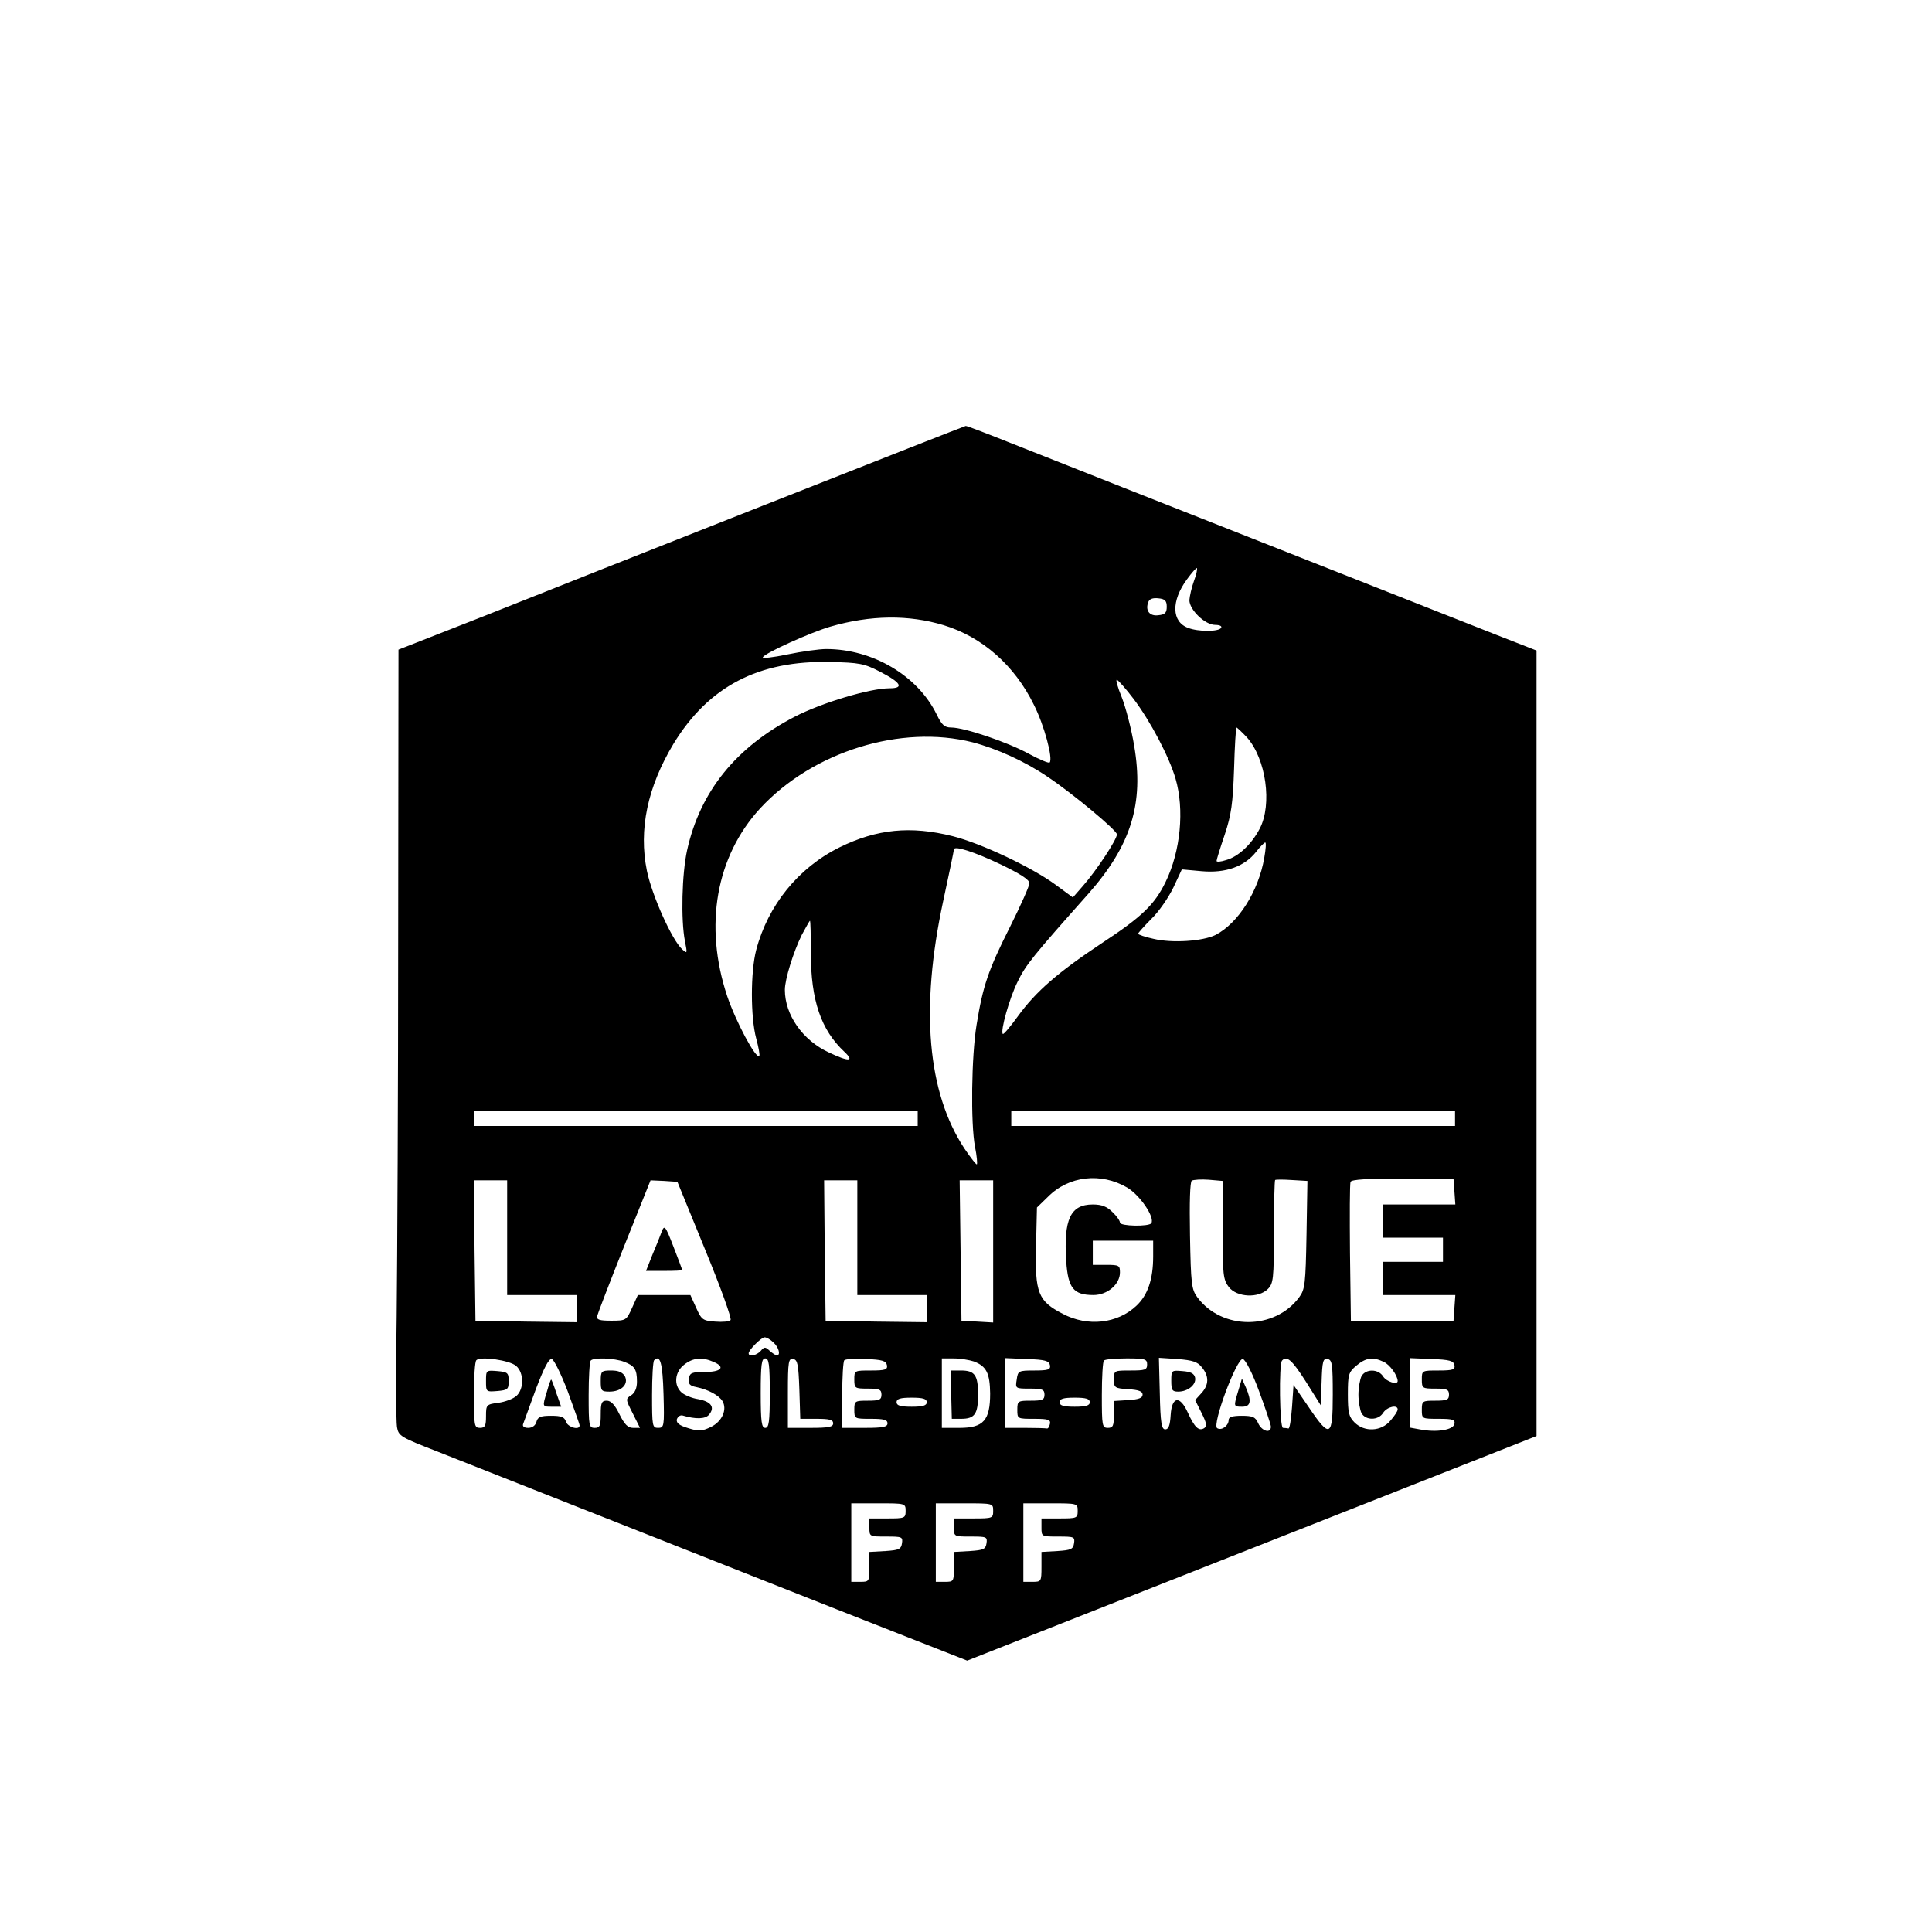 <?xml version="1.0" standalone="no"?>
<!DOCTYPE svg PUBLIC "-//W3C//DTD SVG 20010904//EN"
 "http://www.w3.org/TR/2001/REC-SVG-20010904/DTD/svg10.dtd">
<svg version="1.0" xmlns="http://www.w3.org/2000/svg"
 width="640pt" height="640pt" viewBox="0 0 640 640"
 preserveAspectRatio="xMidYMid meet">

<g transform="translate(0,640) scale(0.1,-0.1)"
fill="#000000" stroke="none">
<path d="M2540 4730 c-360 -142 -782 -309 -937 -371 l-283 -111 -1 -937 c0
-515 -3 -1087 -5 -1271 -3 -184 -2 -349 1 -367 5 -30 12 -34 133 -81 126 -50
499 -197 1326 -524 l430 -169 943 372 943 372 0 1301 0 1301 -133 52 c-298
118 -1212 478 -1618 639 -75 30 -138 54 -140 53 -2 0 -299 -117 -659 -259z
m1415 -255 c-8 -22 -14 -50 -15 -63 0 -32 52 -82 85 -82 15 0 24 -4 20 -10 -8
-13 -76 -13 -109 0 -55 20 -57 89 -4 161 16 22 31 39 33 37 2 -2 -2 -22 -10
-43z m-90 -85 c0 -20 -6 -26 -28 -28 -29 -4 -44 16 -33 44 4 10 15 14 33 12
22 -2 28 -8 28 -28z m-739 -61 c128 -39 235 -133 299 -264 34 -67 64 -179 52
-191 -3 -3 -34 10 -69 29 -69 38 -213 87 -257 87 -22 0 -31 8 -48 43 -63 129
-212 217 -366 217 -23 0 -81 -8 -129 -18 -48 -10 -84 -14 -81 -9 9 15 161 83
223 101 134 39 261 40 376 5z m-211 -154 c70 -36 81 -55 32 -55 -65 0 -225
-48 -314 -94 -195 -101 -314 -248 -357 -443 -17 -77 -21 -230 -7 -301 8 -41 8
-42 -9 -27 -34 31 -100 178 -117 260 -28 137 2 278 88 421 116 190 282 277
520 271 95 -2 112 -5 164 -32z m840 -90 c56 -74 118 -192 139 -264 30 -102 17
-241 -33 -343 -36 -74 -78 -115 -209 -201 -146 -97 -220 -160 -282 -246 -24
-33 -46 -59 -48 -56 -9 9 22 119 49 173 27 56 51 85 235 292 141 160 184 298
151 490 -9 55 -28 127 -41 160 -14 34 -21 60 -16 58 5 -2 30 -30 55 -63z m375
-127 c64 -71 85 -223 43 -303 -27 -52 -71 -93 -111 -104 -18 -6 -32 -7 -32 -3
0 4 12 43 27 87 22 66 27 104 31 218 2 75 6 137 8 137 2 0 18 -15 34 -32z
m-908 -17 c80 -21 173 -63 248 -114 84 -56 230 -178 230 -191 0 -17 -68 -120
-112 -170 l-34 -39 -57 42 c-79 58 -246 137 -341 161 -139 35 -251 24 -375
-37 -137 -68 -237 -192 -276 -340 -19 -73 -19 -222 0 -293 8 -30 13 -56 10
-58 -11 -11 -78 115 -106 198 -78 234 -37 463 109 622 175 189 467 279 704
219z m966 -383 c-19 -110 -86 -216 -161 -255 -42 -21 -144 -28 -206 -13 -28 6
-51 14 -51 17 0 2 20 25 44 49 25 24 57 71 73 104 l28 60 66 -6 c79 -7 141 15
180 64 13 17 27 31 30 31 4 1 2 -23 -3 -51z m-872 -22 c64 -31 94 -50 94 -62
0 -9 -29 -74 -64 -144 -72 -143 -90 -195 -111 -325 -17 -103 -20 -327 -5 -405
6 -29 8 -55 6 -57 -2 -2 -20 21 -41 52 -123 186 -147 464 -71 818 20 92 36
170 36 173 0 14 68 -8 156 -50z m-630 -293 c0 -157 34 -255 111 -327 35 -33
15 -34 -52 -2 -86 40 -145 124 -145 207 0 35 28 125 56 182 14 26 26 47 27 47
2 0 3 -48 3 -107z m354 -548 l0 -25 -735 0 -735 0 0 25 0 25 735 0 735 0 0
-25z m1780 0 l0 -25 -735 0 -735 0 0 25 0 25 735 0 735 0 0 -25z m-1086 -229
c42 -25 92 -98 80 -118 -8 -12 -104 -10 -104 2 0 6 -11 22 -25 35 -18 18 -35
25 -65 25 -74 0 -97 -49 -88 -188 6 -89 24 -112 90 -112 46 0 88 35 88 75 0
23 -3 25 -45 25 l-45 0 0 40 0 40 100 0 100 0 0 -52 c0 -76 -18 -128 -55 -163
-63 -60 -162 -71 -245 -27 -81 42 -92 69 -88 224 l3 128 36 35 c69 70 176 82
263 31z m316 -141 c0 -149 2 -164 21 -189 27 -34 98 -37 129 -6 18 18 20 33
20 188 0 93 2 171 4 173 2 2 27 2 56 0 l51 -3 -3 -178 c-3 -163 -5 -181 -24
-207 -81 -110 -257 -110 -338 0 -19 26 -21 44 -24 204 -2 111 0 178 6 182 6 3
31 5 56 3 l46 -4 0 -163z m768 128 l3 -43 -120 0 -121 0 0 -55 0 -55 100 0
100 0 0 -40 0 -40 -100 0 -100 0 0 -55 0 -55 121 0 120 0 -3 -42 -3 -43 -170
0 -170 0 -3 225 c-1 123 -1 229 2 235 3 8 59 11 172 11 l169 -1 3 -42z m-3138
-153 l0 -190 115 0 115 0 0 -45 0 -45 -167 2 -168 3 -3 233 -2 232 55 0 55 0
0 -190z m656 -40 c51 -124 89 -229 84 -233 -4 -5 -27 -7 -51 -5 -41 3 -45 6
-63 46 l-19 42 -87 0 -87 0 -19 -42 c-19 -42 -20 -43 -69 -43 -39 0 -49 3 -47
15 2 8 42 113 90 233 l87 217 45 -2 44 -3 92 -225z m504 40 l0 -190 115 0 115
0 0 -45 0 -45 -167 2 -168 3 -3 233 -2 232 55 0 55 0 0 -190z m450 -46 l0
-235 -52 3 -53 3 -3 233 -3 232 56 0 55 0 0 -236z m-728 -301 c18 -16 25 -43
11 -43 -3 0 -14 7 -23 15 -15 14 -18 14 -30 0 -13 -15 -40 -21 -40 -8 0 11 42
53 53 53 6 0 19 -7 29 -17z m-852 -78 c26 -23 26 -76 1 -99 -11 -10 -38 -20
-60 -23 -40 -5 -41 -7 -41 -44 0 -32 -3 -39 -20 -39 -19 0 -20 7 -20 108 0 60
3 112 8 116 13 14 111 0 132 -19z m171 -85 c21 -58 39 -108 39 -112 0 -17 -39
-6 -45 12 -5 16 -15 20 -50 20 -34 0 -44 -4 -48 -20 -3 -12 -14 -20 -27 -20
-14 0 -20 5 -17 13 2 6 21 58 42 115 27 71 43 102 53 100 7 -2 31 -50 53 -108z
m186 99 c35 -13 43 -25 43 -66 0 -22 -7 -37 -19 -45 -19 -12 -19 -13 5 -60
l24 -48 -23 0 c-17 0 -28 11 -45 45 -15 31 -28 45 -42 45 -17 0 -20 -7 -20
-45 0 -38 -3 -45 -20 -45 -19 0 -20 7 -20 108 0 60 3 112 7 115 10 11 79 8
110 -4z m131 -107 c3 -107 2 -112 -18 -112 -19 0 -20 6 -20 108 0 60 3 112 7
116 20 20 28 -9 31 -112z m167 106 c39 -17 24 -33 -31 -33 -43 0 -49 -3 -52
-22 -3 -17 3 -24 25 -28 39 -8 74 -27 86 -46 17 -28 -1 -68 -38 -86 -29 -14
-40 -15 -75 -4 -30 9 -40 17 -38 29 3 9 11 15 19 13 44 -13 76 -12 88 3 20 24
7 43 -36 51 -21 3 -46 14 -55 22 -27 24 -23 68 8 92 30 24 61 26 99 9z m185
-103 c0 -96 -3 -115 -15 -115 -12 0 -15 19 -15 115 0 96 3 115 15 115 12 0 15
-19 15 -115z m98 12 l3 -97 54 0 c42 0 55 -3 55 -15 0 -12 -15 -15 -75 -15
l-75 0 0 116 c0 105 2 115 18 112 14 -3 17 -17 20 -101z m290 81 c3 -15 -5
-18 -52 -18 -56 0 -56 0 -56 -30 0 -29 2 -30 45 -30 38 0 45 -3 45 -20 0 -17
-7 -20 -45 -20 -43 0 -45 -1 -45 -30 0 -30 1 -30 55 -30 42 0 55 -3 55 -15 0
-12 -15 -15 -75 -15 l-75 0 0 108 c0 60 3 112 7 116 4 4 37 6 72 4 53 -2 66
-6 69 -20z m288 12 c42 -16 53 -39 54 -106 0 -89 -22 -114 -101 -114 l-59 0 0
115 0 115 39 0 c22 0 52 -5 67 -10z m252 -12 c3 -15 -5 -18 -51 -18 -53 0 -55
-1 -59 -30 -5 -30 -4 -30 44 -30 41 0 48 -3 48 -20 0 -17 -7 -20 -45 -20 -43
0 -45 -1 -45 -30 0 -30 0 -30 56 -30 47 0 55 -3 52 -17 -2 -9 -6 -16 -10 -15
-5 1 -37 2 -73 2 l-65 0 0 115 0 116 72 -3 c60 -2 73 -6 76 -20z m322 2 c0
-18 -7 -20 -55 -20 -54 0 -55 0 -55 -29 0 -28 2 -30 48 -33 34 -2 47 -7 47
-18 0 -11 -13 -16 -47 -18 l-48 -3 0 -45 c0 -37 -3 -44 -20 -44 -19 0 -20 7
-20 108 0 60 3 112 7 115 3 4 37 7 75 7 61 0 68 -2 68 -20z m181 -9 c25 -30
24 -59 -2 -87 l-20 -22 21 -42 c17 -34 19 -44 9 -51 -18 -11 -32 3 -54 51 -26
58 -53 55 -57 -7 -2 -35 -7 -48 -18 -48 -12 0 -16 21 -18 119 l-3 118 62 -4
c49 -4 66 -9 80 -27z m190 -80 c21 -57 39 -110 39 -117 0 -24 -30 -15 -42 11
-9 21 -18 25 -55 25 -30 0 -43 -4 -43 -14 0 -19 -23 -36 -38 -27 -18 11 65
233 85 229 9 -2 32 -47 54 -107z m155 32 l49 -78 3 78 c2 68 5 78 20 75 15 -3
17 -18 17 -118 0 -142 -9 -146 -80 -41 l-50 73 -5 -73 c-3 -41 -8 -73 -12 -71
-5 1 -12 2 -18 2 -11 0 -14 212 -3 223 16 17 33 2 79 -70z m257 66 c21 -9 47
-46 47 -64 0 -14 -37 -2 -48 15 -16 26 -58 26 -72 1 -5 -11 -10 -38 -10 -61 0
-23 5 -50 10 -61 14 -25 56 -25 72 1 13 20 48 28 48 11 0 -6 -11 -22 -24 -37
-30 -36 -86 -39 -119 -6 -19 19 -22 33 -22 93 0 65 2 73 28 95 31 26 54 30 90
13z m235 -11 c3 -15 -5 -18 -52 -18 -56 0 -56 0 -56 -30 0 -29 2 -30 45 -30
38 0 45 -3 45 -20 0 -17 -7 -20 -45 -20 -43 0 -45 -1 -45 -30 0 -30 0 -30 56
-30 47 0 55 -3 52 -17 -4 -20 -59 -29 -115 -18 l-33 6 0 115 0 115 72 -3 c60
-2 73 -6 76 -20z m-1748 -123 c0 -11 -12 -15 -50 -15 -38 0 -50 4 -50 15 0 11
12 15 50 15 38 0 50 -4 50 -15z m540 0 c0 -11 -12 -15 -50 -15 -38 0 -50 4
-50 15 0 11 12 15 50 15 38 0 50 -4 50 -15z m-610 -360 c0 -24 -3 -25 -60 -25
l-60 0 0 -30 c0 -30 0 -30 56 -30 52 0 55 -1 52 -22 -3 -20 -10 -23 -55 -26
l-53 -3 0 -50 c0 -48 -1 -49 -30 -49 l-30 0 0 130 0 130 90 0 c89 0 90 0 90
-25z m290 0 c0 -24 -2 -25 -65 -25 l-65 0 0 -30 c0 -30 0 -30 56 -30 52 0 55
-1 52 -22 -3 -20 -10 -23 -55 -26 l-53 -3 0 -50 c0 -48 -1 -49 -30 -49 l-30 0
0 130 0 130 95 0 c95 0 95 0 95 -25z m280 0 c0 -24 -3 -25 -60 -25 l-60 0 0
-30 c0 -30 0 -30 56 -30 52 0 55 -1 52 -22 -3 -20 -10 -23 -55 -26 l-53 -3 0
-50 c0 -48 -1 -49 -30 -49 l-30 0 0 130 0 130 90 0 c89 0 90 0 90 -25z"/>
<path d="M2192 2320 c-5 -14 -19 -49 -31 -77 l-21 -53 60 0 c33 0 60 1 60 3 0
1 -13 36 -29 77 -27 70 -30 73 -39 50z"/>
<path d="M1610 1825 c0 -36 0 -36 38 -33 34 3 37 6 37 33 0 27 -3 30 -37 33
-38 3 -38 3 -38 -33z"/>
<path d="M1812 1791 c-16 -52 -16 -51 17 -51 l30 0 -16 45 c-8 25 -16 45 -17
45 -2 0 -8 -17 -14 -39z"/>
<path d="M1990 1825 c0 -32 2 -35 29 -35 40 0 64 25 51 51 -8 13 -21 19 -45
19 -33 0 -35 -2 -35 -35z"/>
<path d="M3151 1780 l2 -80 31 0 c45 0 56 16 56 80 0 65 -11 80 -57 80 l-34 0
2 -80z"/>
<path d="M3880 1826 c0 -31 3 -36 23 -36 32 0 60 23 56 46 -3 14 -14 20 -42
22 -36 3 -37 3 -37 -32z"/>
<path d="M4102 1793 c-16 -53 -16 -53 13 -53 28 0 32 18 12 64 l-13 29 -12
-40z"/>
</g>
</svg>
